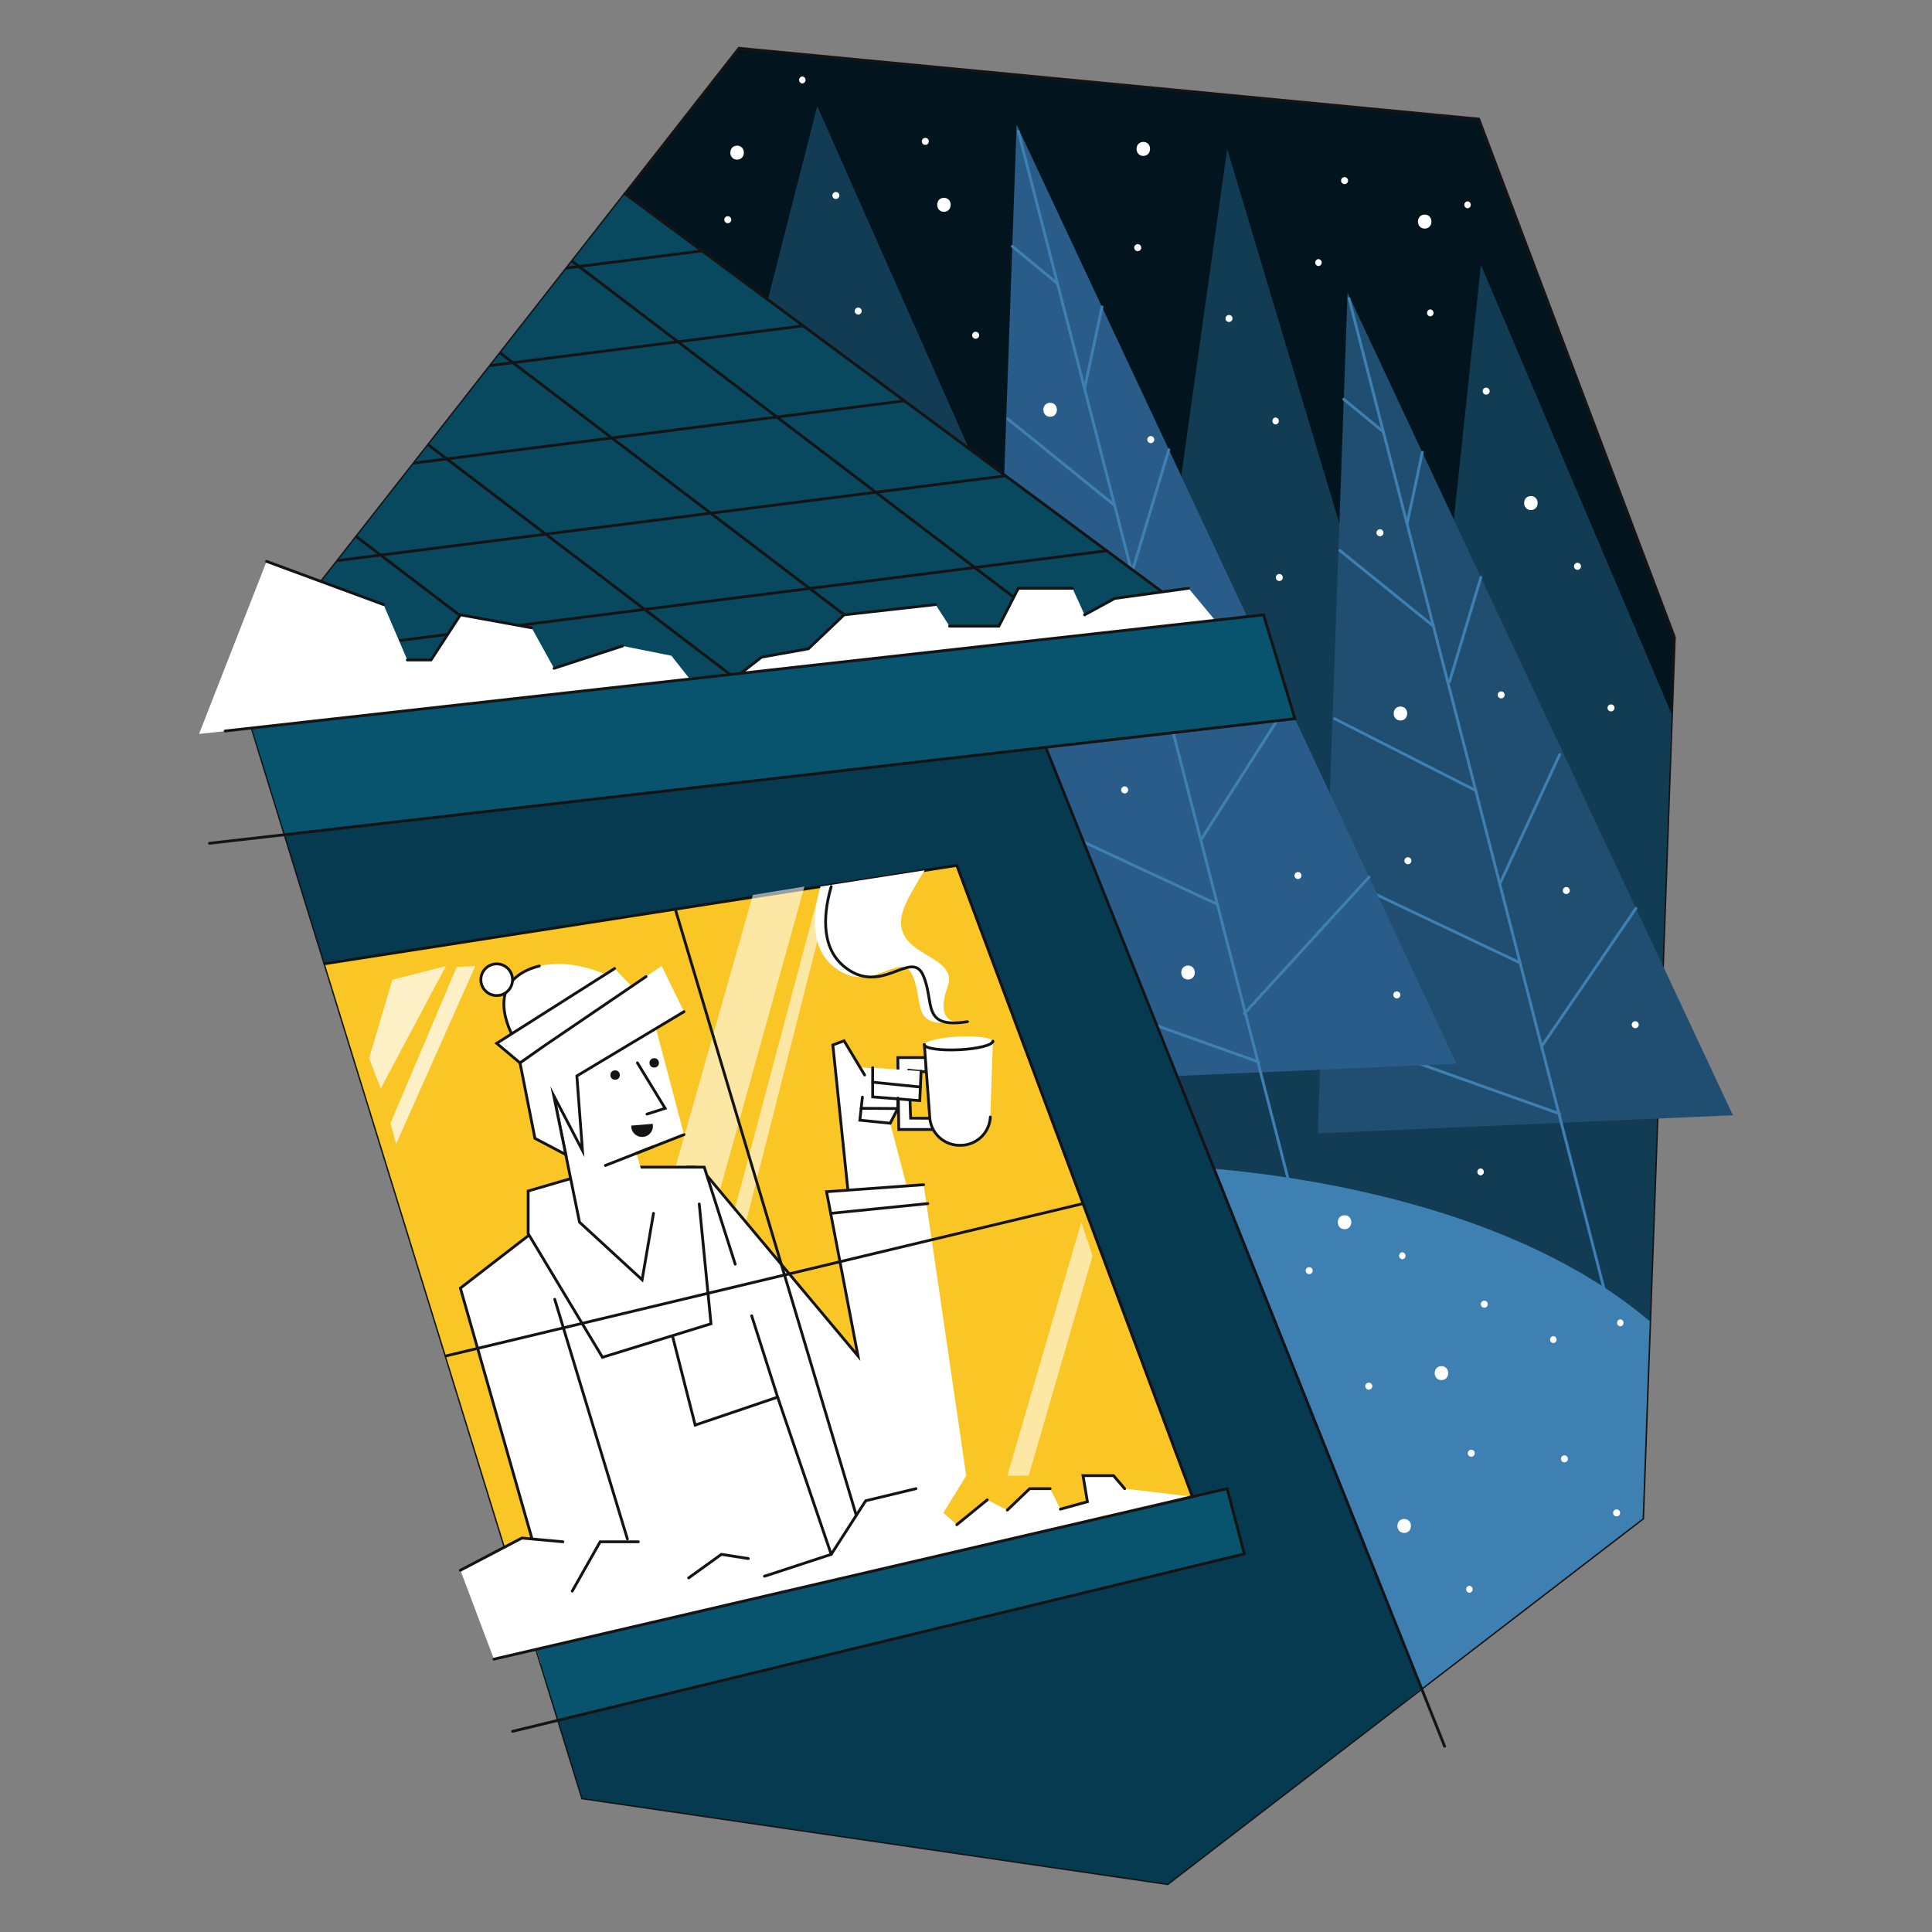 <svg viewBox="0 0 1000 1000" xmlns="http://www.w3.org/2000/svg" xmlns:xlink="http://www.w3.org/1999/xlink"><rect x="0" y="0" width="1000" height="1000" fill="#808080" stroke="none"/><clipPath id="a"><path d="m323.51 100.32-199.69 255.01 11.52 37.3 505.63-57.07z"/></clipPath><path d="m382.49 25 382.89 36.65 101.27 268.12-16.4 456.19-245.93 189.04-302.85-44.37-177.65-575.3z" fill="#02151e" stroke="#141414" stroke-linecap="round" stroke-miterlimit="10" stroke-width="1.45"/><path d="m865.22 369.58-98.71-232.45-29.67 279.44-101.66-339.49-48.72 346.99-163.46-369.17-35.69 139.85 175.53 397.36 290.44 109.72z" fill="#123b54"/><path d="m697.48 151.51 199.49 425.75-214.88 9.38z" fill="#204e70"/><path d="m728.2 879.78 122-93.82 3.68-102.11c-91.36-77.65-250-80.41-250-80.41z" fill="#3f80b2"/><g fill="none" stroke="#3f80b2" stroke-linecap="round" stroke-miterlimit="10" stroke-width="1.45"><path d="m698.27 154.56 137.32 533.3"/><path d="m695.53 206.65 20.5 16.88"/><path d="m693.47 284.89 48.45 39.2"/><path d="m690.78 372.01 73.05 37.16"/><path d="m686.89 450.96 99.91 47.41"/><path d="m685.11 532.95 122.16 43.53"/><path d="m736.2 234.15-7.91 37.01"/><path d="m766.51 298.84-16.23 53.96"/><path d="m807.27 390.59-30.98 66.95"/><path d="m846.77 470.14-48.83 71.49"/></g><path d="m526.19 64.54 227.73 486.04-245.29 10.71z" fill="#295c89"/><g fill="none" stroke="#3f80b2" stroke-linecap="round" stroke-miterlimit="10" stroke-width="1.45"><path d="m527.09 68.02 148.11 575.2"/><path d="m523.97 127.5 23.4 19.27"/><path d="m521.61 216.81 55.32 44.76"/><path d="m535.6 424.05 94.51 44.03"/><path d="m548.62 513.02 102.91 36.67"/><path d="m570.4 158.88-9.03 42.26"/><path d="m605 232.74-18.54 61.6"/><path d="m666.58 364.17-45.04 70.64"/><path d="m708.65 453.96-64.59 70.64"/></g><path d="m537.77 378.02-399.79 23.17 163.49 529.44 302.85 44.37 131.46-101.05z" fill="#053a51"/><path d="m747.72 903.86-209.95-525.84" fill="none" stroke="#141414" stroke-linecap="round" stroke-miterlimit="10" stroke-width="1.45"/><path d="m279.88 860.72 340.35-77.89-124.99-334.91-327.11 50.9z" fill="#f9c626"/><path d="m620.23 782.83-124.99-334.91-327.11 50.9" fill="none" stroke="#141414" stroke-linecap="round" stroke-miterlimit="10" stroke-width="1.45"/><path d="m440.12 628.03-9.05-87.16 5.81-2.17 9.02 13.74 18.81 1.81v19.53l-3.95 7.6 11.54 43.76z" fill="#fff"/><path d="m440.12 628.03-9.05-87.16 5.81-2.17 10.65 17.72" fill="none" stroke="#141414" stroke-linecap="round" stroke-miterlimit="10" stroke-width="1.45"/><g fill="#fff"><path d="m394.18 672.52 66.58 129.5-173.27 36.87-49.19-172.16 57.14-44.12 58.6-10.13" stroke="#141414" stroke-linecap="round" stroke-miterlimit="10" stroke-width="1.45"/><path d="m389.68 463.24-86.74 304.89 26.53 3.14 86.9-312.38z" opacity=".58"/><path d="m424.73 458.89-75.2 282.72 7.35 5.87 73.37-288.59z" opacity=".58"/><path d="m365.93 608.52 78.16 93.31-16.27-85.01 50.27-3.62 22.03 150.64-19.89 32.19-31.8 8.5-75.04-146.48"/></g><path d="m365.93 608.52 78.16 93.31-16.27-85.01 50.27-3.62" fill="none" stroke="#141414" stroke-linecap="round" stroke-miterlimit="10" stroke-width="1.45"/><g clip-path="url(#a)"><path d="m323.51 100.32-199.69 255.01 11.52 37.3 505.63-57.07z" fill="#084960"/><g fill="none" stroke="#141414" stroke-linecap="round" stroke-miterlimit="10" stroke-width="1.45"><path d="m269.16 114.7 312.97 238.1"/><path d="m226.09 157.76 312.97 238.11"/><path d="m183.03 200.83 312.97 238.11"/><path d="m139.96 243.9 312.97 238.11"/><path d="m183.23 152.7 285.96-36.29"/><path d="m183.23 198.16 285.96-36.3"/><path d="m183.23 243.61 301.01-38.2"/><path d="m161.58 291.81 379.81-48.2"/><path d="m183.23 334.52 393.7-49.97"/></g></g><path d="m640.97 335.56-317.46-235.24" fill="none" stroke="#141414" stroke-linecap="round" stroke-miterlimit="10" stroke-width="1.45"/><path d="m351.14 616.46-6.87 60.05 15.55 61.11 42.68-14.47-37.98-119.03h-9.04" fill="#fff"/><path d="m380.54 654.32-16.02-50.2h-9.04" fill="none" stroke="#141414" stroke-linecap="round" stroke-miterlimit="10" stroke-width="1.45"/><path d="m351.14 616.46-6.87 60.05 15.55 61.11 42.68-14.47-13.43-42.1" fill="none" stroke="#141414" stroke-linecap="round" stroke-miterlimit="10" stroke-width="1.45"/><path d="m137.98 290.56 60.54 22.36 12.29 28.67h12.3l15.19-23.35 36.89 6.71 11.57 20.98 35.45-11.58 25.32 5.07 10.56 13.38-255.06 27.07" fill="#fff"/><g stroke="#141414" stroke-linecap="round" stroke-miterlimit="10" stroke-width="1.45"><g fill="none"><path d="m286.77 345.93 35.44-11.58"/><path d="m210.81 341.59h12.3l15.19-23.35 36.89 6.71"/><path d="m137.98 290.57 60.54 22.35"/></g><path d="m361.92 623.18 6.09 62-56.18 17.35-38.45-64.01v-22.06l42.32-12.34h44.12" fill="#fff"/></g><path d="m374.29 355.62 19.89-15.48 24.24-4.34 18.46-17.56 47.36-5.32 7.23 11.17h25.54l10.08-19.6h28.04l6.24 13.75 15.56-8.48 38.24-5.27 25.8 31.07" fill="#fff"/><g fill="none" stroke="#141414" stroke-linecap="round" stroke-miterlimit="10" stroke-width="1.45"><path d="m561.37 318.24 15.56-8.48 38.24-5.27"/><path d="m491.47 324.09h25.54l10.08-19.6h28.04"/><path d="m374.29 355.62 19.89-15.48 24.24-4.34 18.46-17.56 47.36-5.32"/></g><path d="m147.5 432.01 522.75-60.02-16.21-53.75-523.59 58.57z" fill="#08536d"/><path d="m108.43 436.49 561.82-64.5-16.21-53.75-537.51 60.12" fill="none" stroke="#141414" stroke-linecap="round" stroke-miterlimit="10" stroke-width="1.45"/><path d="m277.45 852.85 357.73-82.32 8.88 33.76-355.01 86.1" fill="#08536d"/><path d="m277.45 852.85 357.73-82.32 8.88 33.76-378.77 91.86" fill="none" stroke="#141414" stroke-linecap="round" stroke-miterlimit="10" stroke-width="1.45"/><path d="m338.61 528.85 15.43 58.43-24.6 9.65 8.81 31.1-5.89 34.37-32.4-29.79-17.78-87.28z" fill="#fff"/><path d="m338.25 628.03-5.89 34.37-32.4-29.79-17.78-87.28 56.43-16.48" fill="none" stroke="#141414" stroke-linecap="round" stroke-miterlimit="10" stroke-width="1.45"/><path d="m354.04 587.28-24.6 9.65" fill="none" stroke="#141414" stroke-linecap="round" stroke-miterlimit="10" stroke-width="1.45"/><path d="m326.21 511.16-53.33 36.58s-14.95-17.36-11.58-32.74 31.93-25 64.91-3.84z" fill="#fff"/><path d="m326.21 511.16-53.33 36.58s-14.95-17.36-11.58-32.74c1.52-6.92 8.09-12.65 17.86-15" fill="none" stroke="#141414" stroke-linecap="round" stroke-miterlimit="10" stroke-width="1.45"/><path d="m464.71 547.38.48 37.25h20.25v-5.78l-14.1-.12-.87-24.74 8.95.86-.24-7.47z" fill="#fff" stroke="#141414" stroke-linecap="round" stroke-miterlimit="10" stroke-width="1.45"/><path d="m329.93 513.58-11.82-12.27-61.02 38.71 12.07 10.13z" fill="#fff"/><path d="m318.11 501.31-61.02 38.71 12.07 10.13 60.77-36.57" fill="none" stroke="#141414" stroke-linecap="round" stroke-miterlimit="10" stroke-width="1.45"/><path d="m354.04 523.63-55.46 33.27 2.89 38.58-14.85-28.37 6.21 30.49-15.95-8.39-7.72-39.06 13.02-9.16 60.28-40.99z" fill="#fff"/><path d="m354.04 523.63-55.46 33.27 2.89 38.58-14.85-28.37 6.21 30.49-15.95-8.39-7.72-39.06 13.02-9.16 52.22-35.51" fill="none" stroke="#141414" stroke-linecap="round" stroke-miterlimit="10" stroke-width="1.45"/><circle cx="257.09" cy="507.1" fill="#fff" r="8.2" stroke="#141414" stroke-linecap="round" stroke-miterlimit="10" stroke-width="1.45"/><path d="m476.76 554.44-25.07-1.8v15.11l24.38 1.93z" fill="#fff"/><path d="m451.69 552.64v15.11l24.38 1.93.69-15.24" fill="none" stroke="#141414" stroke-linecap="round" stroke-miterlimit="10" stroke-width="1.45"/><path d="m476.39 562.64-24.7-2.51" fill="#fff" stroke="#141414" stroke-linecap="round" stroke-miterlimit="10" stroke-width="1.45"/><path d="m460.76 581.38-15.7-1.57 1.2-10.8 17.97 1.24.48 3.53z" fill="#fff"/><path d="m464.71 568.36v5.42l-3.95 7.6-15.7-1.57 1.32-11.94" fill="none" stroke="#141414" stroke-linecap="round" stroke-miterlimit="10" stroke-width="1.45"/><path d="m464.71 573.78-18.97-.12" fill="#fff" stroke="#141414" stroke-linecap="round" stroke-miterlimit="10" stroke-width="1.45"/><path d="m481.27 578.76-2.82-38 35.45-1.57-1.31 38.95a15.41 15.41 0 0 1 -15.48 14.62 15.47 15.47 0 0 1 -15.84-14z" fill="#fff"/><path d="m512.59 578.17a15.41 15.41 0 0 1 -15.48 14.62 15.47 15.47 0 0 1 -15.84-14l-2.82-38 35.45-1.57" fill="none" stroke="#141414" stroke-linecap="round" stroke-miterlimit="10" stroke-width="1.45"/><ellipse cx="496.17" cy="539.8" fill="#fff" rx="17.72" ry="3.56" transform="matrix(.999 -.051 .051 .999 -26.98 26.1)"/><path d="m513.87 538.89c.1 2-7.74 4-17.51 4.46s-17.78-.69-17.88-2.65" fill="none" stroke="#141414" stroke-linecap="round" stroke-miterlimit="10" stroke-width="1.45"/><path d="m431.07 500c19.41 16.4 35.09-9.16 41.23 4.82s-1.27 27.81 22.93 24c0 0-11.47.57-4.72-18.24s-37.13-14.47-20.26-45.81c3.07-5.7 5.85-10.4 8.34-14.29l-53.86 8.38c-3.49 11.9-6.2 30.54 6.34 41.14z" fill="#fff"/><g stroke="#141414" stroke-linecap="round" stroke-miterlimit="10" stroke-width="1.45"><path d="m430.25 458.89c-3.49 11.87-6.2 30.51 6.34 41.11 19.41 16.4 35.08-9.16 41.23 4.82s-1.27 27.81 22.93 24" fill="none"/><g fill="#fff"><path d="m349.53 470.59 102.16 342.17"/><path d="m230.82 701.83 329.75-78.85"/></g></g><path d="m238.3 812.76 31.83-16.67 21.22 1.93 4.82 25.56 14.47-25.56h19.77l26.04 18.71 16.94-12.2 13.92 2.17 8.38 9.17 34.54-11.34 17.84-27.73 26.04-6.27 21.13 18.65 15.76-12.86 10.37 5.3 11.58-11.09h10.6l5.31 10.61 13.98-3.86-2.27-13.5h15.78l5.78 6.75 35.05 4.14-361.52 84.11" fill="#fff"/><g stroke="#141414" stroke-linecap="round" stroke-miterlimit="10" stroke-width="1.45"><g fill="none"><path d="m617.19 774.67-361.53 84.11"/><path d="m548.86 781.14 13.98-3.86-2.27-13.5h15.78l5.78 6.75"/><path d="m521.37 781.62 11.58-11.09h10.6"/><path d="m495.23 789.18 15.77-12.86"/><path d="m395.69 815.87 34.54-11.34 17.84-27.73 26.04-6.27"/><path d="m356.45 816.73 16.94-12.2 13.92 2.17"/><path d="m296.17 823.58 14.47-25.56h19.77"/><path d="m238.3 812.76 31.83-16.67 21.22 1.93"/></g><path d="m287.13 672.52 37.61 124.05" fill="#fff"/><g fill="none"><path d="m429.97 628.03 50.26-5.05"/><path d="m313.35 603.24 24.73-9.7"/><path d="m402.5 723.15 27.73 81.38"/><path d="m329.93 550.15 14.34 23.51-9.4 3.01"/></g><g fill="#141414"><circle cx="318.38" cy="556.45" r="1.72"/><circle cx="338.61" cy="550.15" r="1.72"/><path d="m327.48 583.27a4.88 4.88 0 0 0 9.73-.8z"/></g></g><g fill="#fff"><path d="m203.1 507.1-12.06 40.64 6.03 15.67 33.75-63.41z" opacity=".74"/><path d="m236.37 500.48-34.24 80.9 2.9 10.73 40.99-92.11z" opacity=".74"/><path d="m559.67 632.61-38.3 131.23 11.09-.06 33.04-113.8z" opacity=".58"/><path d="m591.78 80.7c4.65 0 4.66-7.24 0-7.24s-4.66 7.24 0 7.24z"/><path d="m488.58 109.63c4.65 0 4.66-7.23 0-7.23s-4.66 7.23 0 7.23z"/><path d="m381.52 82.63c4.66 0 4.67-7.24 0-7.24s-4.66 7.24 0 7.24z"/><path d="m737.41 118.31c4.66 0 4.66-7.23 0-7.23s-4.66 7.23 0 7.23z"/><path d="m588.88 130a1.81 1.81 0 0 0 0-3.62 1.81 1.81 0 0 0 0 3.62z"/><path d="m695.94 95.29a1.81 1.81 0 0 0 0-3.62 1.81 1.81 0 0 0 0 3.62z"/><path d="m682.44 137.72a1.81 1.81 0 0 0 0-3.61 1.81 1.81 0 0 0 0 3.61z"/><path d="m740.31 163.76a1.81 1.81 0 0 0 0-3.61 1.81 1.81 0 0 0 0 3.61z"/><path d="m759.6 107.82a1.81 1.81 0 0 0 0-3.61 1.81 1.81 0 0 0 0 3.61z"/><path d="m660.25 219.7a1.81 1.81 0 0 0 0-3.61 1.81 1.81 0 0 0 0 3.61z"/><path d="m505 175.34a1.81 1.81 0 0 0 0-3.62 1.81 1.81 0 0 0 0 3.62z"/><path d="m444.21 162.8a1.81 1.81 0 0 0 0-3.62 1.81 1.81 0 0 0 0 3.62z"/><path d="m432.64 103a1.81 1.81 0 0 0 0-3.62 1.81 1.81 0 0 0 0 3.62z"/><path d="m478.94 75a1.81 1.81 0 0 0 0-3.62 1.81 1.81 0 0 0 0 3.62z"/><path d="m376.7 115.54a1.81 1.81 0 0 0 0-3.62 1.81 1.81 0 0 0 0 3.62z"/><path d="m415.28 43.2a1.81 1.81 0 0 0 0-3.61 1.81 1.81 0 0 0 0 3.61z"/><path d="m662.18 300.72a1.81 1.81 0 0 0 0-3.62 1.81 1.81 0 0 0 0 3.62z"/><path d="m816.5 294.93a1.81 1.81 0 0 0 0-3.62 1.81 1.81 0 0 0 0 3.62z"/><path d="m595.64 229.35a1.81 1.81 0 0 0 0-3.62 1.81 1.81 0 0 0 0 3.62z"/><path d="m582.13 410.67a1.81 1.81 0 0 0 0-3.62 1.81 1.81 0 0 0 0 3.62z"/><path d="m671.83 455a1.81 1.81 0 0 0 0-3.62 1.81 1.81 0 0 0 0 3.62z"/><path d="m723 516.76a1.81 1.81 0 0 0 0-3.62 1.81 1.81 0 0 0 0 3.62z"/><path d="m810.71 462.75a1.81 1.81 0 0 0 0-3.62 1.81 1.81 0 0 0 0 3.62z"/><path d="m846.4 532.19a1.81 1.81 0 0 0 0-3.62 1.81 1.81 0 0 0 0 3.62z"/><path d="m728.73 447.32a1.81 1.81 0 0 0 0-3.62 1.81 1.81 0 0 0 0 3.62z"/><path d="m833.86 368.23a1.81 1.81 0 0 0 0-3.62 1.81 1.81 0 0 0 0 3.62z"/><path d="m769.24 204.27a1.81 1.81 0 0 0 0-3.62 1.81 1.81 0 0 0 0 3.62z"/><path d="m636.14 166.66a1.81 1.81 0 0 0 0-3.62 1.81 1.81 0 0 0 0 3.62z"/><path d="m725.84 651.78a1.81 1.81 0 0 0 0-3.61 1.81 1.81 0 0 0 0 3.61z"/><path d="m804 695.18a1.81 1.81 0 0 0 0-3.61 1.81 1.81 0 0 0 0 3.61z"/><path d="m761.52 754a1.81 1.81 0 0 0 0-3.62 1.81 1.81 0 0 0 0 3.62z"/><path d="m768.28 676.86a1.81 1.81 0 0 0 0-3.62 1.81 1.81 0 0 0 0 3.62z"/><path d="m677.62 659.5a1.81 1.81 0 0 0 0-3.62 1.81 1.81 0 0 0 0 3.62z"/><path d="m708.48 719.3a1.81 1.81 0 0 0 0-3.62 1.81 1.81 0 0 0 0 3.62z"/><path d="m809.75 756.91a1.81 1.81 0 0 0 0-3.62 1.81 1.81 0 0 0 0 3.62z"/><path d="m760.56 824.42a1.81 1.81 0 0 0 0-3.61 1.81 1.81 0 0 0 0 3.61z"/><path d="m836.75 784.88a1.81 1.81 0 0 0 0-3.62 1.81 1.81 0 0 0 0 3.62z"/><path d="m838.68 686.5a1.81 1.81 0 0 0 0-3.61 1.81 1.81 0 0 0 0 3.61z"/><path d="m766.35 608.38a1.81 1.81 0 0 0 0-3.61 1.81 1.81 0 0 0 0 3.61z"/><path d="m777 361.48a1.81 1.81 0 0 0 0-3.62 1.81 1.81 0 0 0 0 3.62z"/><path d="m714.27 277.57a1.81 1.81 0 0 0 0-3.62 1.81 1.81 0 0 0 0 3.62z"/><path d="m543.55 215.72c4.66 0 4.67-7.23 0-7.23s-4.66 7.23 0 7.23z"/><path d="m614.92 507c4.66 0 4.67-7.23 0-7.23s-4.66 7.23 0 7.23z"/><path d="m695.94 636.23c4.65 0 4.66-7.23 0-7.23s-4.66 7.23 0 7.23z"/><path d="m746.09 714.35c4.66 0 4.66-7.23 0-7.23s-4.66 7.23 0 7.23z"/><path d="m726.8 793.44c4.66 0 4.67-7.23 0-7.23s-4.66 7.23 0 7.23z"/><path d="m724.87 372.93c4.66 0 4.67-7.23 0-7.23s-4.66 7.23 0 7.23z"/><path d="m792.39 264c4.65 0 4.66-7.24 0-7.24s-4.67 7.24 0 7.24z"/></g></svg>